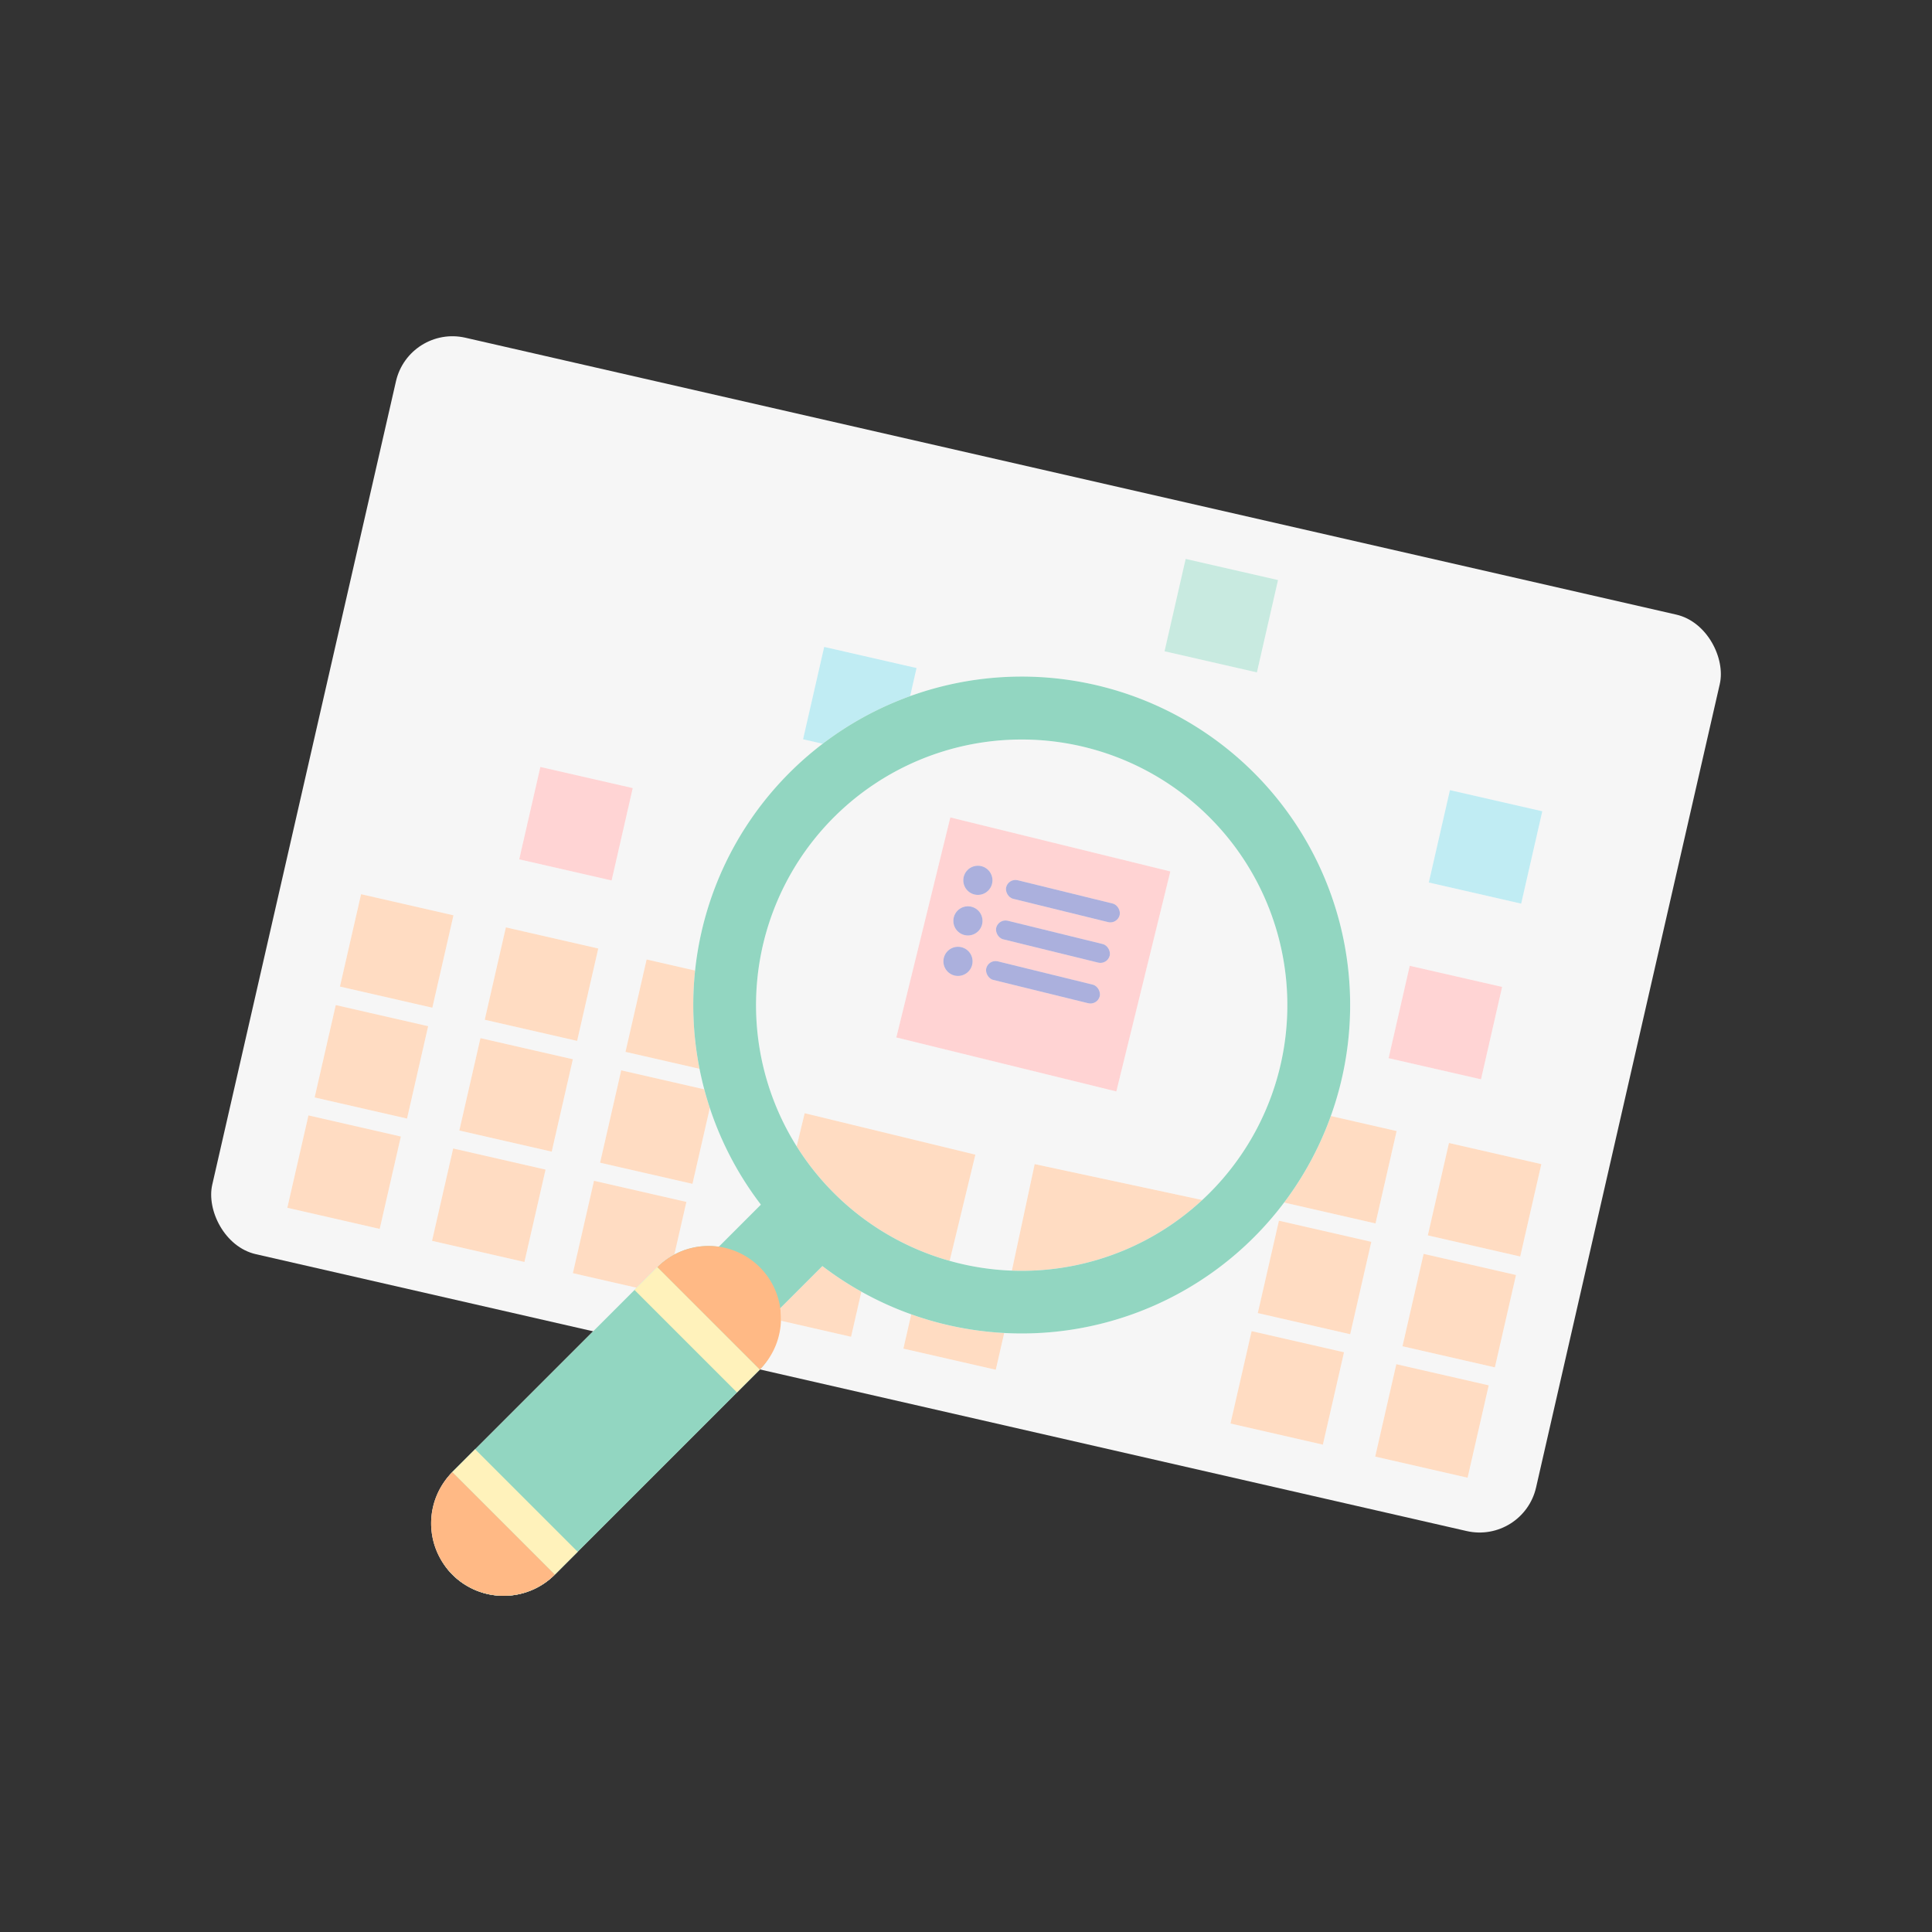 <svg id="Layer_1" data-name="Layer 1" xmlns="http://www.w3.org/2000/svg" viewBox="0 0 200 200"><rect x="0" y="0" width="200" height="200" fill="#333333" stroke="none"/><defs><style>.cls-1{fill:none;stroke:red;stroke-miterlimit:10;}.cls-2{fill:#f6f6f6;}.cls-3{fill:#fff;}.cls-4,.cls-9{opacity:0.5;}.cls-5{fill:#ffb985;}.cls-6,.cls-9{fill:#ffa9a9;}.cls-7{fill:#92d6c1;}.cls-8{fill:#82d9e8;}.cls-10{fill:#5862bc;}.cls-11{fill:#fff2bb;}</style></defs><line class="cls-1" x1="23.78" y1="-67.65" x2="-49.5" y2="6.76"/><rect class="cls-2" x="29.71" y="48.07" width="140.58" height="97.32" rx="6" transform="translate(24.08 -19.86) rotate(12.88)"/><rect class="cls-3" x="30.71" y="116.44" width="9.81" height="9.81" transform="translate(27.95 -4.89) rotate(12.88)"/><rect class="cls-3" x="54.72" y="80.37" width="9.81" height="9.81" transform="translate(20.51 -11.15) rotate(12.88)"/><rect class="cls-3" x="121.52" y="58.83" width="9.81" height="9.81" transform="translate(17.39 -26.58) rotate(12.88)"/><rect class="cls-3" x="84.1" y="67.94" width="9.81" height="9.81" transform="translate(18.48 -18.01) rotate(12.88)"/><rect class="cls-3" x="45.69" y="119.86" width="9.81" height="9.81" transform="translate(29.09 -8.14) rotate(12.88)"/><rect class="cls-3" x="60.27" y="123.2" width="9.81" height="9.81" transform="translate(30.2 -11.3) rotate(12.88)"/><rect class="cls-3" x="33.54" y="105.01" width="9.81" height="9.81" transform="translate(25.47 -5.8) rotate(12.88)"/><rect class="cls-3" x="48.52" y="108.44" width="9.81" height="9.81" transform="translate(26.61 -9.06) rotate(12.88)"/><rect class="cls-3" x="63.09" y="111.77" width="9.81" height="9.81" transform="translate(27.72 -12.22) rotate(12.88)"/><rect class="cls-3" x="36.16" y="93.54" width="9.81" height="9.81" transform="translate(22.98 -6.68) rotate(12.88)"/><rect class="cls-3" x="51.15" y="96.97" width="9.81" height="9.81" transform="translate(24.12 -9.93) rotate(12.88)"/><rect class="cls-3" x="65.72" y="100.3" width="9.81" height="9.81" transform="translate(25.23 -13.1) rotate(12.88)"/><rect class="cls-3" x="79.51" y="127.6" width="9.81" height="9.81" transform="translate(31.66 -15.48) rotate(12.88)"/><rect class="cls-3" x="103.52" y="91.53" width="9.81" height="9.81" transform="translate(24.22 -21.74) rotate(12.88)"/><rect class="cls-3" x="94.49" y="131.02" width="9.81" height="9.81" transform="translate(32.8 -18.74) rotate(12.88)"/><rect class="cls-3" x="82.34" y="116.17" width="9.81" height="9.81" transform="translate(29.18 -16.4) rotate(12.88)"/><rect class="cls-3" x="97.32" y="119.6" width="9.81" height="9.81" transform="translate(30.32 -19.65) rotate(12.88)"/><rect class="cls-3" x="111.89" y="122.93" width="9.81" height="9.81" transform="translate(31.43 -22.82) rotate(12.88)"/><rect class="cls-3" x="84.96" y="104.7" width="9.81" height="9.81" transform="translate(26.69 -17.27) rotate(12.88)"/><rect class="cls-3" x="99.94" y="108.12" width="9.81" height="9.81" transform="translate(27.83 -20.53) rotate(12.88)"/><rect class="cls-3" x="114.51" y="111.46" width="9.81" height="9.81" transform="translate(28.94 -23.69) rotate(12.88)"/><rect class="cls-3" x="128.35" y="138.77" width="9.81" height="9.81" transform="translate(35.38 -26.09) rotate(12.88)"/><rect class="cls-3" x="144.72" y="100.95" width="9.81" height="9.81" transform="translate(27.36 -30.69) rotate(12.88)"/><rect class="cls-3" x="143.33" y="142.19" width="9.81" height="9.81" transform="translate(36.52 -29.34) rotate(12.88)"/><rect class="cls-3" x="131.18" y="127.34" width="9.81" height="9.81" transform="translate(32.9 -27.01) rotate(12.88)"/><rect class="cls-3" x="146.16" y="130.77" width="9.81" height="9.81" transform="translate(34.04 -30.26) rotate(12.88)"/><rect class="cls-3" x="133.8" y="115.87" width="9.81" height="9.81" transform="translate(30.41 -27.88) rotate(12.88)"/><rect class="cls-3" x="148.78" y="119.29" width="9.81" height="9.81" transform="translate(31.55 -31.13) rotate(12.88)"/><rect class="cls-3" x="148.88" y="82.76" width="9.81" height="9.81" transform="translate(23.41 -32.07) rotate(12.88)"/><g class="cls-4"><rect class="cls-5" x="30.71" y="116.44" width="9.81" height="9.81" transform="translate(27.95 -4.89) rotate(12.88)"/><rect class="cls-6" x="54.72" y="80.37" width="9.81" height="9.81" transform="translate(20.51 -11.15) rotate(12.88)"/><rect class="cls-7" x="121.52" y="58.83" width="9.81" height="9.81" transform="translate(17.39 -26.58) rotate(12.88)"/><rect class="cls-8" x="84.1" y="67.94" width="9.81" height="9.81" transform="translate(18.48 -18.01) rotate(12.88)"/><rect class="cls-5" x="45.69" y="119.86" width="9.81" height="9.81" transform="translate(29.09 -8.14) rotate(12.88)"/><rect class="cls-5" x="60.27" y="123.2" width="9.81" height="9.81" transform="translate(30.2 -11.3) rotate(12.88)"/><rect class="cls-5" x="33.54" y="105.01" width="9.81" height="9.81" transform="translate(25.47 -5.8) rotate(12.88)"/><rect class="cls-5" x="48.52" y="108.44" width="9.81" height="9.81" transform="translate(26.61 -9.06) rotate(12.88)"/><rect class="cls-5" x="63.09" y="111.77" width="9.81" height="9.81" transform="translate(27.72 -12.22) rotate(12.88)"/><rect class="cls-5" x="36.16" y="93.54" width="9.81" height="9.81" transform="translate(22.98 -6.68) rotate(12.88)"/><rect class="cls-5" x="51.15" y="96.97" width="9.81" height="9.81" transform="translate(24.12 -9.93) rotate(12.88)"/><rect class="cls-5" x="65.72" y="100.3" width="9.81" height="9.81" transform="translate(25.23 -13.1) rotate(12.88)"/><rect class="cls-5" x="79.51" y="127.6" width="9.81" height="9.81" transform="translate(31.66 -15.48) rotate(12.88)"/><rect class="cls-6" x="103.52" y="91.53" width="9.81" height="9.81" transform="translate(24.22 -21.74) rotate(12.88)"/><rect class="cls-5" x="94.49" y="131.02" width="9.81" height="9.81" transform="translate(32.8 -18.74) rotate(12.88)"/><rect class="cls-5" x="82.34" y="116.17" width="9.81" height="9.81" transform="translate(29.18 -16.4) rotate(12.88)"/><rect class="cls-5" x="97.32" y="119.6" width="9.81" height="9.81" transform="translate(30.32 -19.65) rotate(12.88)"/><rect class="cls-5" x="111.89" y="122.93" width="9.81" height="9.81" transform="translate(31.43 -22.82) rotate(12.88)"/><rect class="cls-5" x="84.96" y="104.7" width="9.81" height="9.81" transform="translate(26.69 -17.27) rotate(12.88)"/><rect class="cls-5" x="99.94" y="108.12" width="9.81" height="9.81" transform="translate(27.83 -20.53) rotate(12.88)"/><rect class="cls-5" x="114.51" y="111.46" width="9.81" height="9.81" transform="translate(28.94 -23.69) rotate(12.88)"/><rect class="cls-5" x="128.35" y="138.77" width="9.81" height="9.81" transform="translate(35.38 -26.09) rotate(12.88)"/><rect class="cls-6" x="144.72" y="100.95" width="9.81" height="9.81" transform="translate(27.36 -30.69) rotate(12.88)"/><rect class="cls-5" x="143.33" y="142.19" width="9.81" height="9.81" transform="translate(36.52 -29.34) rotate(12.88)"/><rect class="cls-5" x="131.18" y="127.34" width="9.81" height="9.81" transform="translate(32.9 -27.01) rotate(12.88)"/><rect class="cls-5" x="146.16" y="130.77" width="9.81" height="9.81" transform="translate(34.04 -30.26) rotate(12.88)"/><rect class="cls-5" x="133.8" y="115.87" width="9.81" height="9.81" transform="translate(30.41 -27.88) rotate(12.88)"/><rect class="cls-5" x="148.78" y="119.29" width="9.81" height="9.81" transform="translate(31.55 -31.13) rotate(12.88)"/><rect class="cls-8" x="148.88" y="82.76" width="9.81" height="9.81" transform="translate(23.41 -32.07) rotate(12.88)"/></g><circle class="cls-2" cx="105.06" cy="103.92" r="30.52"/><path class="cls-3" d="M82,120.61a23.45,23.45,0,0,0,14.87,15.85l4.1-16.93-17.67-4.29Z"/><path class="cls-3" d="M123.74,129.68a23.47,23.47,0,0,1-20.27,7.83l3.64-17,17.78,3.81Z"/><g class="cls-4"><path class="cls-5" d="M82,120.61a23.45,23.45,0,0,0,14.87,15.85l4.1-16.93-17.67-4.29Z"/><path class="cls-5" d="M123.74,129.68a23.47,23.47,0,0,1-20.27,7.83l3.64-17,17.78,3.81Z"/></g><rect class="cls-3" x="95.24" y="87.08" width="23.45" height="23.45" transform="translate(26.64 -22.65) rotate(13.79)"/><rect class="cls-9" x="95.24" y="87.08" width="23.45" height="23.45" transform="translate(26.64 -22.65) rotate(13.79)"/><circle class="cls-3" cx="101.23" cy="91.13" r="1.51"/><rect class="cls-3" x="103.98" y="92.3" width="12.1" height="1.98" rx="0.99" transform="translate(25.41 -23.54) rotate(13.79)"/><circle class="cls-3" cx="100.2" cy="95.33" r="1.51"/><rect class="cls-3" x="102.95" y="96.49" width="12.1" height="1.98" rx="0.99" transform="translate(26.38 -23.17) rotate(13.79)"/><circle class="cls-3" cx="99.17" cy="99.52" r="1.51"/><rect class="cls-3" x="101.92" y="100.69" width="12.1" height="1.98" rx="0.99" transform="translate(27.35 -22.8) rotate(13.79)"/><g class="cls-4"><circle class="cls-10" cx="101.23" cy="91.13" r="1.51"/><rect class="cls-10" x="103.98" y="92.3" width="12.1" height="1.98" rx="0.99" transform="translate(25.41 -23.54) rotate(13.79)"/><circle class="cls-10" cx="100.2" cy="95.33" r="1.51"/><rect class="cls-10" x="102.95" y="96.49" width="12.1" height="1.98" rx="0.99" transform="translate(26.38 -23.17) rotate(13.79)"/><circle class="cls-10" cx="99.17" cy="99.52" r="1.51"/><rect class="cls-10" x="101.92" y="100.69" width="12.1" height="1.98" rx="0.99" transform="translate(27.35 -22.8) rotate(13.79)"/></g><rect class="cls-3" x="66.27" y="128.54" width="21.02" height="9" transform="translate(225.15 172.83) rotate(135)"/><path class="cls-3" d="M129.81,80a34,34,0,1,0,0,48.08A34,34,0,0,0,129.81,80ZM86.32,123.5a27.5,27.5,0,1,1,38.89,0A27.5,27.5,0,0,1,86.32,123.5Z"/><rect class="cls-3" x="55.24" y="124.59" width="15" height="45" rx="7.5" transform="translate(122.38 -1.28) rotate(45)"/><path class="cls-3" d="M78.65,131.18a7.5,7.5,0,0,0-10.61,0l10.61,10.6A7.49,7.49,0,0,0,78.65,131.18Z"/><rect class="cls-3" x="64.66" y="135.99" width="15" height="3.34" transform="translate(118.48 -10.71) rotate(45)"/><path class="cls-3" d="M46.83,163a7.5,7.5,0,0,0,10.61,0L46.83,152.39A7.5,7.5,0,0,0,46.83,163Z"/><rect class="cls-3" x="45.81" y="154.84" width="15" height="3.34" transform="translate(-19.66 304.88) rotate(-135)"/><rect class="cls-7" x="66.27" y="128.54" width="21.02" height="9" transform="translate(225.15 172.83) rotate(135)"/><path class="cls-7" d="M129.81,80a34,34,0,1,0,0,48.08A34,34,0,0,0,129.81,80ZM86.32,123.5a27.5,27.5,0,1,1,38.89,0A27.5,27.5,0,0,1,86.32,123.5Z"/><rect class="cls-7" x="55.24" y="124.59" width="15" height="45" rx="7.5" transform="translate(122.38 -1.28) rotate(45)"/><path class="cls-5" d="M78.65,131.18a7.5,7.5,0,0,0-10.61,0l10.61,10.6A7.49,7.49,0,0,0,78.65,131.18Z"/><rect class="cls-11" x="64.66" y="135.99" width="15" height="3.34" transform="translate(118.48 -10.71) rotate(45)"/><path class="cls-5" d="M46.83,163a7.5,7.5,0,0,0,10.61,0L46.83,152.39A7.5,7.5,0,0,0,46.83,163Z"/><rect class="cls-11" x="45.81" y="154.84" width="15" height="3.34" transform="translate(-19.66 304.88) rotate(-135)"/></svg>